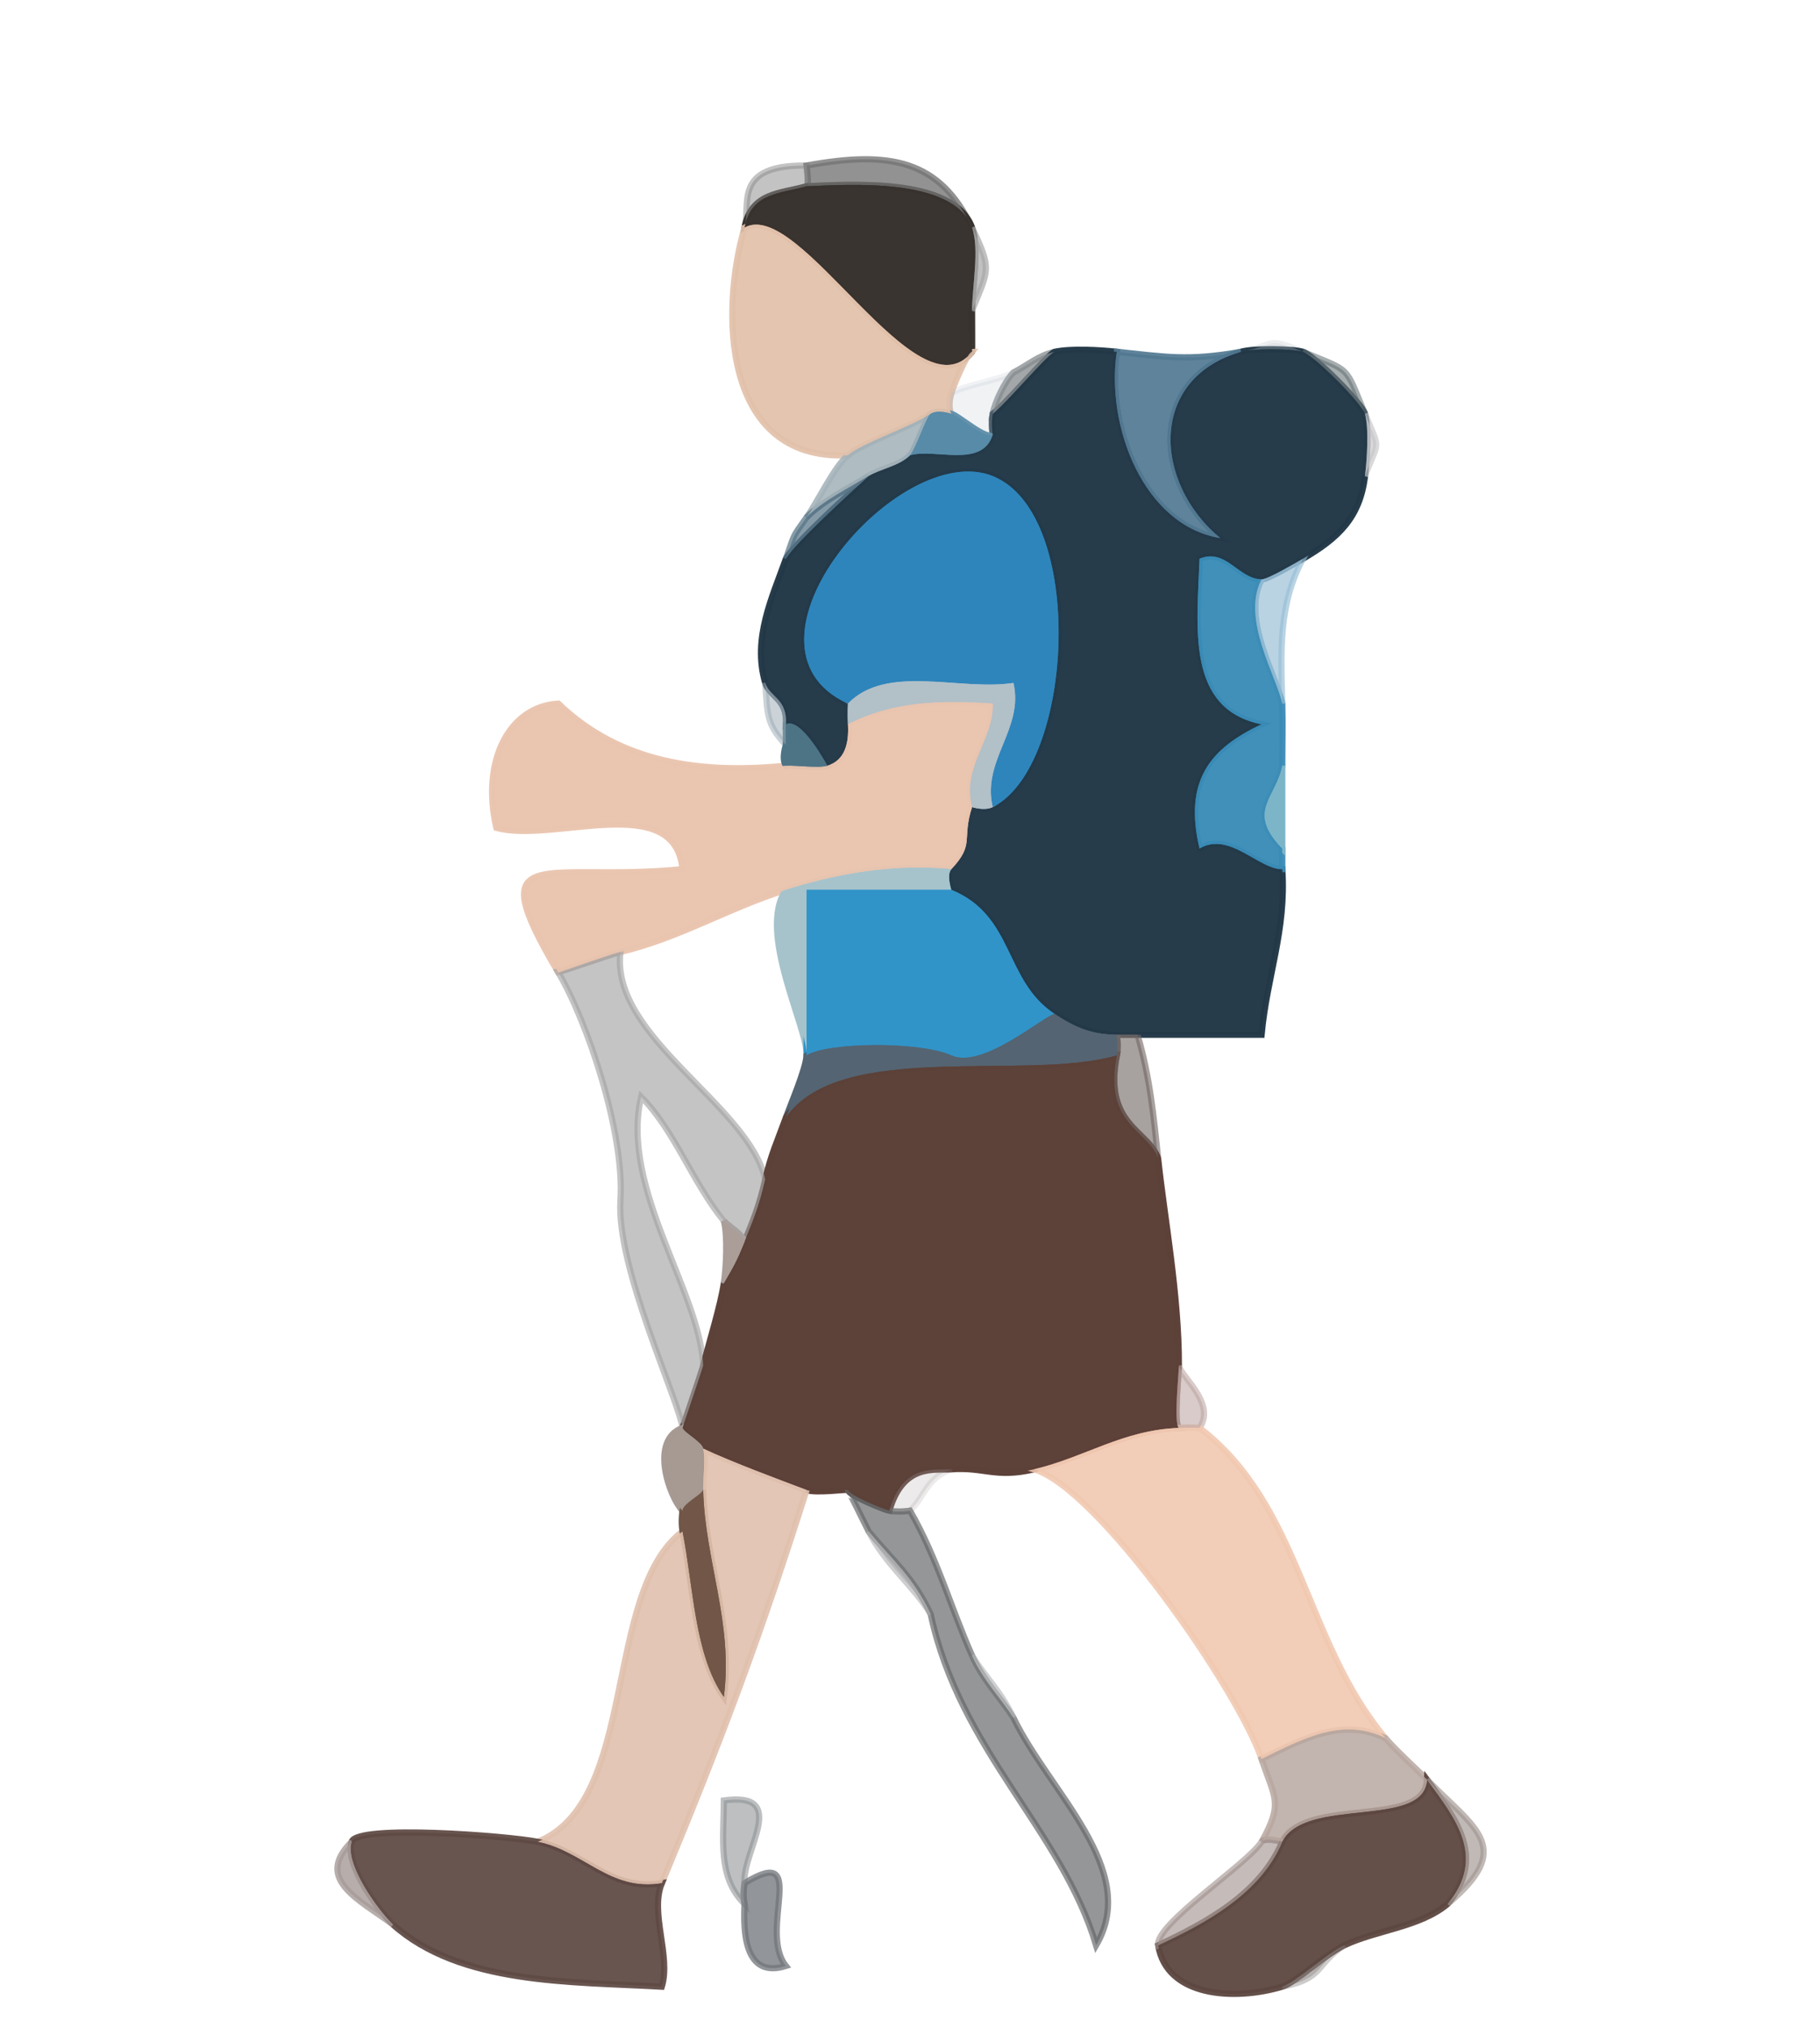 <svg xmlns="http://www.w3.org/2000/svg" xmlns:v="https://svgstorm.com"
viewBox = "0 0 88 98"
width="88"
height="98">
<g fill="None" fill-opacity="0.0" stroke="#000000" stroke-opacity="0.00" stroke-width="0.3"><path d="
M 0.00 98.00 
L 88.00 98.00
L 88.00 0.00
L 0.00 0.00
L 0.00 98.00
M 47.00 11.00 
C 47.98 13.05 47.80 13.02 47.00 15.00
C 47.00 15.50 47.01 17.00 47.00 17.00
C 46.77 17.00 46.04 18.79 46.00 19.00
C 46.61 18.61 48.20 18.40 49.00 18.00
C 49.72 17.63 50.19 17.18 51.00 17.00
C 51.80 16.83 53.18 16.91 54.00 17.00
C 56.33 17.24 57.44 17.46 60.00 17.00
C 61.71 16.69 61.18 16.24 63.00 17.00
C 65.37 17.99 65.00 17.60 66.00 20.00
C 66.78 21.86 66.66 21.22 66.00 23.00
C 65.76 25.02 64.70 26.01 63.00 27.00
C 61.81 29.22 61.93 31.46 62.00 34.00
C 62.03 35.00 62.00 36.00 62.00 37.00
C 62.00 38.33 62.00 39.67 62.00 41.00
C 62.00 41.50 62.00 42.00 62.00 42.00
C 62.20 44.98 61.26 47.16 61.00 50.00
C 59.00 50.00 57.00 50.00 55.00 50.00
C 55.60 52.03 55.78 53.92 56.00 56.00
C 56.29 58.76 57.01 62.57 57.00 66.00
C 57.14 66.56 58.80 67.82 58.00 69.00
C 62.90 72.74 63.09 79.38 67.00 84.00
C 67.46 84.55 68.51 85.50 69.00 86.00
C 71.38 88.42 73.24 89.27 70.00 92.00
C 68.67 93.12 66.57 93.26 65.00 94.00
C 63.58 94.93 64.04 95.61 62.00 96.00
C 59.67 96.70 56.40 96.49 56.00 94.00
C 55.84 92.98 60.28 90.11 61.00 89.00
C 62.06 87.10 61.63 86.91 61.00 85.00
C 59.90 81.70 53.12 71.93 50.00 71.00
C 48.12 71.44 47.59 70.88 46.00 71.00
C 44.79 71.42 44.74 72.29 44.00 73.00
C 45.32 75.29 45.97 77.68 47.00 80.00
C 47.71 81.15 48.35 81.65 49.00 83.00
C 50.72 86.59 55.15 90.34 53.00 94.00
C 51.34 88.45 46.40 84.57 45.00 78.00
C 44.22 76.68 42.81 75.61 42.00 74.00
C 41.92 73.84 41.01 72.00 41.00 72.00
C 41.00 71.95 39.44 72.17 39.00 72.00
C 36.76 79.06 34.93 83.96 32.00 91.00
C 31.41 92.42 32.45 94.52 32.00 96.00
C 27.59 95.75 22.26 95.91 19.00 93.00
C 17.38 91.79 15.18 90.82 17.00 89.00
C 17.26 88.15 24.54 88.71 26.00 89.00
C 30.89 87.02 29.13 76.96 33.00 74.00
C 32.92 73.51 33.00 73.00 33.00 73.00
C 32.36 72.34 31.39 69.59 33.00 69.00
C 32.81 67.61 29.79 61.27 30.00 58.00 C 30.21 54.73 28.39 49.34 27.00 47.00
C 23.17 40.54 26.29 42.66 33.00 42.00
C 32.64 38.17 26.70 40.77 24.00 40.00
C 23.25 36.76 24.62 34.13 27.00 34.00
C 29.98 36.88 33.91 37.41 38.00 37.00
C 37.77 36.66 38.00 36.00 38.00 36.00
C 37.05 34.98 37.11 34.55 37.00 33.00
C 36.37 30.85 37.34 28.86 38.00 27.00
C 38.46 25.70 38.29 26.01 39.00 25.00
C 39.56 24.21 40.33 22.56 41.00 22.00
C 34.86 22.29 34.84 14.96 36.00 11.00
C 36.32 9.91 35.38 7.95 39.00 8.00
C 43.04 7.26 45.44 7.73 47.00 11.00
M 36.00 91.00 
C 39.18 89.04 36.63 93.28 38.00 95.00
C 35.97 95.64 35.94 93.31 36.00 92.00
C 34.69 90.72 34.99 88.91 35.00 87.00
C 38.22 86.56 35.87 89.46 36.00 91.00 Z"/>
</g>
<g fill="None" fill-opacity="0.0" stroke="#89898A" stroke-opacity="0.51" stroke-width="0.3"><path d="
M 36.00 11.00 
C 36.32 9.29 37.75 9.36 39.00 9.00
C 39.13 8.96 39.00 8.00 39.00 8.00
C 35.38 7.95 36.32 9.91 36.00 11.00 Z"/>
</g>
<g fill="None" fill-opacity="0.0" stroke="#747474" stroke-opacity="0.78" stroke-width="0.3"><path d="
M 39.00 9.00 
C 40.95 8.93 46.10 8.53 47.00 11.00
C 45.44 7.73 43.04 7.26 39.00 8.00
C 39.00 8.00 39.13 8.96 39.00 9.00 Z"/>
</g>
<g fill="None" fill-opacity="0.0" stroke="#38332F" stroke-opacity="0.99" stroke-width="0.3"><path d="
M 36.00 11.00 
C 38.66 9.49 44.34 20.32 47.00 17.00
C 47.01 17.00 47.00 15.50 47.00 15.00
C 47.00 13.92 47.37 12.01 47.00 11.00
C 46.10 8.53 40.95 8.93 39.00 9.00
C 37.75 9.36 36.32 9.29 36.00 11.00 Z"/>
</g>
<g fill="None" fill-opacity="0.0" stroke="#E3C1AB" stroke-opacity="0.93" stroke-width="0.3"><path d="
M 41.00 22.00 
C 41.70 21.41 44.01 20.64 45.00 20.00
C 45.35 19.77 46.00 20.00 46.00 20.00
C 45.80 19.60 46.00 19.00 46.00 19.00
C 46.04 18.79 46.77 17.00 47.00 17.00
C 44.34 20.32 38.66 9.49 36.00 11.00
C 34.84 14.96 34.86 22.29 41.00 22.00 Z"/>
</g>
<g fill="None" fill-opacity="0.0" stroke="#A7A7A8" stroke-opacity="0.71" stroke-width="0.3"><path d="
M 47.00 15.00 
C 47.80 13.02 47.98 13.05 47.00 11.00
C 47.37 12.01 47.00 13.92 47.00 15.00 Z"/>
</g>
<g fill="None" fill-opacity="0.0" stroke="#BEC5CB" stroke-opacity="0.29" stroke-width="0.3"><path d="
M 60.00 17.00 
C 60.57 16.83 62.42 16.84 63.00 17.00
C 61.18 16.24 61.71 16.69 60.00 17.00 Z"/>
</g>
<g fill="None" fill-opacity="0.0" stroke="#868B8E" stroke-opacity="0.76" stroke-width="0.3"><path d="
M 49.00 18.00 
C 48.59 18.41 48.10 19.43 48.00 20.00
C 48.62 19.54 50.64 17.13 51.00 17.00
C 50.19 17.18 49.72 17.63 49.00 18.00 Z"/>
</g>
<g fill="None" fill-opacity="0.0" stroke="#233848" stroke-opacity="0.98" stroke-width="0.3"><path d="
M 48.00 20.00 
C 47.91 20.48 48.00 21.00 48.00 21.00
C 47.49 22.65 45.22 21.65 44.00 22.00
C 43.48 22.52 42.58 22.65 42.00 23.00
C 41.21 23.73 38.42 26.25 38.00 27.00
C 37.34 28.86 36.37 30.85 37.00 33.00
C 37.20 33.68 38.08 33.75 38.00 35.00
C 38.74 34.63 40.00 37.00 40.00 37.00
C 40.89 36.74 41.05 35.85 41.00 35.00
C 40.97 34.50 41.00 34.00 41.00 34.00
C 34.90 31.22 43.48 21.17 48.01 23.01 C 52.53 24.85 51.95 37.01 48.00 39.00
C 47.60 39.20 47.00 39.00 47.00 39.00
C 46.49 40.59 47.15 40.77 46.00 42.00
C 45.75 42.27 46.00 43.00 46.00 43.00
C 49.06 44.25 48.53 47.38 51.00 49.00
C 51.99 49.65 52.77 49.99 54.00 50.00
C 54.50 50.00 55.00 50.00 55.00 50.00
C 57.00 50.00 59.00 50.00 61.00 50.00
C 61.26 47.16 62.20 44.98 62.00 42.00
C 60.87 42.02 59.44 40.15 58.00 41.00
C 57.22 37.69 58.54 36.15 61.00 35.00
C 57.34 34.26 57.88 30.33 58.00 27.00
C 59.28 26.47 59.86 27.97 61.00 28.00
C 61.29 28.00 62.74 27.15 63.00 27.00
C 64.70 26.01 65.76 25.02 66.00 23.00
C 66.09 22.26 66.20 20.72 66.00 20.00
C 65.85 19.48 63.50 17.14 63.00 17.00
C 62.42 16.84 60.57 16.83 60.00 17.00
C 55.50 18.30 55.78 23.35 59.00 26.00
C 55.29 25.39 53.46 20.58 54.00 17.00
C 53.18 16.91 51.80 16.83 51.00 17.00
C 50.64 17.13 48.62 19.54 48.00 20.00 Z"/>
</g>
<g fill="None" fill-opacity="0.0" stroke="#527992" stroke-opacity="0.92" stroke-width="0.3"><path d="
M 60.00 17.00 
C 57.44 17.46 56.33 17.24 54.00 17.00
C 53.46 20.58 55.29 25.39 59.00 26.00
C 55.78 23.35 55.50 18.30 60.00 17.00 Z"/>
</g>
<g fill="None" fill-opacity="0.0" stroke="#667375" stroke-opacity="0.58" stroke-width="0.3"><path d="
M 66.00 20.00 
C 65.00 17.60 65.37 17.99 63.00 17.00
C 63.50 17.14 65.85 19.48 66.00 20.00 Z"/>
</g>
<g fill="None" fill-opacity="0.0" stroke="#A8B5BC" stroke-opacity="0.17" stroke-width="0.3"><path d="
M 46.00 19.00 
C 46.00 19.00 45.80 19.60 46.00 20.00
C 46.30 20.05 47.71 21.31 48.00 21.00
C 48.00 21.00 47.91 20.48 48.00 20.00
C 48.10 19.43 48.59 18.41 49.00 18.00
C 48.20 18.40 46.61 18.61 46.00 19.00 Z"/>
</g>
<g fill="None" fill-opacity="0.0" stroke="#A3B2B9" stroke-opacity="0.87" stroke-width="0.3"><path d="
M 41.00 22.00 
C 40.33 22.56 39.56 24.21 39.00 25.00
C 39.76 24.21 41.10 23.55 42.00 23.00
C 42.58 22.65 43.48 22.52 44.00 22.00
C 44.26 21.74 44.81 20.09 45.00 20.00
C 44.01 20.64 41.70 21.41 41.00 22.00 Z"/>
</g>
<g fill="None" fill-opacity="0.0" stroke="#578BA8" stroke-opacity="1.00" stroke-width="0.3"><path d="
M 44.00 22.00 
C 45.22 21.65 47.49 22.65 48.00 21.00
C 47.71 21.31 46.30 20.05 46.00 20.00
C 46.00 20.00 45.35 19.77 45.00 20.00
C 44.81 20.09 44.26 21.74 44.00 22.00 Z"/>
</g>
<g fill="None" fill-opacity="0.0" stroke="#C7C7CA" stroke-opacity="0.67" stroke-width="0.3"><path d="
M 66.00 23.00 
C 66.66 21.22 66.78 21.86 66.00 20.00
C 66.20 20.72 66.09 22.26 66.00 23.00 Z"/>
</g>
<g fill="None" fill-opacity="0.0" stroke="#557384" stroke-opacity="0.71" stroke-width="0.3"><path d="
M 39.00 25.00 
C 38.29 26.01 38.46 25.70 38.00 27.00
C 38.42 26.25 41.21 23.73 42.00 23.00
C 41.10 23.55 39.76 24.21 39.00 25.00 Z"/>
</g>
<g fill="None" fill-opacity="0.0" stroke="#2E85BB" stroke-opacity="1.00" stroke-width="0.3"><path d="
M 41.00 34.00 
C 42.87 32.06 46.40 33.40 49.00 33.00
C 49.52 35.23 47.46 36.73 48.00 39.00
C 51.95 37.01 52.53 24.85 48.01 23.01 C 43.48 21.17 34.90 31.22 41.00 34.00 Z"/>
</g>
<g fill="None" fill-opacity="0.0" stroke="#3A8CB6" stroke-opacity="0.96" stroke-width="0.3"><path d="
M 62.00 42.00 
C 62.00 42.00 62.00 41.50 62.00 41.00
C 60.24 39.19 61.71 38.57 62.00 37.00
C 62.00 36.00 62.03 35.00 62.00 34.00
C 61.75 32.73 59.99 29.90 61.00 28.00
C 59.86 27.97 59.28 26.47 58.00 27.00
C 57.88 30.33 57.34 34.26 61.00 35.00
C 58.54 36.15 57.22 37.69 58.00 41.00
C 59.44 40.15 60.87 42.02 62.00 42.00 Z"/>
</g>
<g fill="None" fill-opacity="0.0" stroke="#97BED5" stroke-opacity="0.67" stroke-width="0.3"><path d="
M 61.00 28.00 
C 59.99 29.90 61.75 32.73 62.00 34.00
C 61.93 31.46 61.81 29.22 63.00 27.00
C 62.74 27.15 61.29 28.00 61.00 28.00 Z"/>
</g>
<g fill="None" fill-opacity="0.0" stroke="#9AA9B3" stroke-opacity="0.51" stroke-width="0.3"><path d="
M 38.00 36.00 
C 38.00 35.50 38.00 35.00 38.00 35.00
C 38.08 33.75 37.20 33.68 37.00 33.00
C 37.11 34.55 37.05 34.98 38.00 36.00 Z"/>
</g>
<g fill="None" fill-opacity="0.0" stroke="#B2C0C8" stroke-opacity="1.00" stroke-width="0.3"><path d="
M 41.00 34.00 
C 41.00 34.00 40.97 34.50 41.00 35.00
C 43.20 33.88 45.47 33.83 48.00 34.00
C 48.05 35.76 46.47 37.07 47.00 39.00
C 47.00 39.00 47.60 39.20 48.00 39.00
C 47.46 36.73 49.52 35.23 49.00 33.00
C 46.40 33.40 42.87 32.06 41.00 34.00 Z"/>
</g>
<g fill="None" fill-opacity="0.0" stroke="#E9C4AE" stroke-opacity="0.96" stroke-width="0.3"><path d="
M 27.00 47.00 
C 27.01 47.00 29.50 46.12 30.00 46.00
C 32.81 45.34 35.27 43.85 38.00 43.00
C 40.34 42.27 43.02 41.73 46.00 42.00
C 47.15 40.77 46.49 40.59 47.00 39.00
C 46.47 37.07 48.05 35.76 48.00 34.00
C 45.47 33.83 43.20 33.88 41.00 35.00
C 41.05 35.85 40.89 36.74 40.00 37.00
C 39.54 37.13 38.50 36.97 38.00 37.00
C 33.91 37.41 29.98 36.88 27.00 34.00
C 24.62 34.13 23.25 36.76 24.00 40.00
C 26.70 40.77 32.64 38.17 33.00 42.00
C 26.29 42.66 23.17 40.54 27.00 47.00 Z"/>
</g>
<g fill="None" fill-opacity="0.0" stroke="#4D7485" stroke-opacity="1.00" stroke-width="0.3"><path d="
M 38.00 36.00 
C 38.00 36.00 37.77 36.66 38.00 37.00
C 38.50 36.97 39.54 37.13 40.00 37.00
C 40.00 37.00 38.74 34.63 38.00 35.00
C 38.00 35.00 38.00 35.50 38.00 36.00 Z"/>
</g>
<g fill="None" fill-opacity="0.0" stroke="#7DB5C8" stroke-opacity="1.00" stroke-width="0.3"><path d="
M 62.00 41.00 
C 62.00 39.67 62.00 38.33 62.00 37.00
C 61.71 38.57 60.24 39.19 62.00 41.00 Z"/>
</g>
<g fill="None" fill-opacity="0.0" stroke="#A6C3CC" stroke-opacity="1.00" stroke-width="0.3"><path d="
M 38.00 43.00 
C 36.59 45.02 39.08 49.72 39.00 51.00
C 39.00 48.33 39.00 45.67 39.00 43.00
C 41.33 43.00 43.67 43.00 46.00 43.00
C 46.00 43.00 45.75 42.27 46.00 42.00
C 43.02 41.73 40.34 42.27 38.00 43.00 Z"/>
</g>
<g fill="None" fill-opacity="0.0" stroke="#000000" stroke-opacity="0.00" stroke-width="0.3"><path d="
M 30.00 46.00 
C 29.49 50.10 36.22 53.41 37.00 57.00
C 37.26 55.83 37.59 55.13 38.00 54.00
C 38.22 53.39 38.96 51.67 39.00 51.00
C 39.08 49.72 36.59 45.02 38.00 43.00
C 35.27 43.85 32.81 45.34 30.00 46.00 Z"/>
</g>
<g fill="None" fill-opacity="0.0" stroke="#3094C9" stroke-opacity="1.00" stroke-width="0.3"><path d="
M 39.00 51.00 
C 39.99 50.36 44.47 50.31 46.00 51.00 C 47.53 51.69 50.53 49.03 51.00 49.00
C 48.53 47.38 49.06 44.25 46.00 43.00
C 43.67 43.00 41.33 43.00 39.00 43.00
C 39.00 45.67 39.00 48.33 39.00 51.00 Z"/>
</g>
<g fill="None" fill-opacity="0.0" stroke="#A5A4A4" stroke-opacity="0.65" stroke-width="0.3"><path d="
M 27.00 47.00 
C 28.39 49.34 30.21 54.73 30.00 58.00 C 29.79 61.27 32.81 67.61 33.00 69.00
C 33.00 69.00 33.94 66.24 34.00 66.00
C 33.86 62.41 29.97 57.41 31.00 53.00
C 32.61 54.61 33.48 57.14 35.00 59.00
C 35.23 59.26 35.92 59.65 36.00 60.00
C 36.38 59.06 36.71 58.30 37.00 57.00
C 36.22 53.41 29.49 50.10 30.00 46.00
C 29.50 46.12 27.01 47.00 27.00 47.00 Z"/>
</g>
<g fill="None" fill-opacity="0.0" stroke="#546472" stroke-opacity="1.00" stroke-width="0.3"><path d="
M 39.00 51.00 
C 38.96 51.67 38.22 53.39 38.00 54.00
C 40.63 50.21 49.57 52.28 54.00 51.00
C 54.09 50.52 54.00 50.00 54.00 50.00
C 52.77 49.99 51.99 49.65 51.00 49.00
C 50.53 49.03 47.53 51.69 46.00 51.00 C 44.47 50.31 39.99 50.36 39.00 51.00 Z"/>
</g>
<g fill="None" fill-opacity="0.0" stroke="#726764" stroke-opacity="0.62" stroke-width="0.3"><path d="
M 54.00 51.00 
C 53.33 54.39 55.54 54.60 56.00 56.00
C 55.78 53.92 55.60 52.03 55.00 50.00
C 55.00 50.00 54.50 50.00 54.00 50.00
C 54.00 50.00 54.09 50.52 54.00 51.00 Z"/>
</g>
<g fill="None" fill-opacity="0.0" stroke="#5C4139" stroke-opacity="0.99" stroke-width="0.3"><path d="
M 38.00 54.00 
C 37.59 55.13 37.26 55.83 37.00 57.00
C 36.71 58.30 36.38 59.06 36.00 60.00
C 35.60 60.99 35.46 61.20 35.00 62.00
C 34.84 63.09 34.29 64.83 34.00 66.00
C 33.94 66.24 33.00 69.00 33.00 69.00
C 33.09 69.25 33.91 69.65 34.00 70.00
C 35.40 70.66 37.76 71.53 39.00 72.00
C 39.44 72.17 41.00 71.95 41.00 72.00
C 41.02 72.25 42.77 72.96 43.00 73.00
C 43.67 70.69 45.21 71.06 46.00 71.00
C 47.59 70.88 48.12 71.44 50.00 71.00
C 52.48 70.41 54.29 69.10 57.00 69.00
C 56.74 68.76 57.00 66.39 57.00 66.00
C 57.01 62.57 56.29 58.76 56.00 56.00
C 55.54 54.60 53.33 54.39 54.00 51.00
C 49.57 52.28 40.63 50.21 38.00 54.00 Z"/>
</g>
<g fill="None" fill-opacity="0.0" stroke="#000000" stroke-opacity="0.00" stroke-width="0.3"><path d="
M 34.00 66.00 
C 34.29 64.83 34.84 63.09 35.00 62.00
C 35.11 61.26 35.19 59.72 35.00 59.00
C 33.48 57.14 32.61 54.61 31.00 53.00
C 29.97 57.41 33.86 62.41 34.00 66.00 Z"/>
</g>
<g fill="None" fill-opacity="0.0" stroke="#AB9D98" stroke-opacity="1.00" stroke-width="0.3"><path d="
M 35.00 62.00 
C 35.46 61.20 35.60 60.99 36.00 60.00
C 35.92 59.65 35.23 59.26 35.00 59.00
C 35.19 59.72 35.11 61.26 35.00 62.00 Z"/>
</g>
<g fill="None" fill-opacity="0.0" stroke="#BCA6A3" stroke-opacity="0.58" stroke-width="0.3"><path d="
M 57.00 69.00 
C 57.50 68.98 58.00 69.00 58.00 69.00
C 58.80 67.82 57.14 66.56 57.00 66.00
C 57.00 66.39 56.74 68.76 57.00 69.00 Z"/>
</g>
<g fill="None" fill-opacity="0.0" stroke="#A69992" stroke-opacity="0.99" stroke-width="0.3"><path d="
M 33.00 73.00 
C 33.03 72.65 33.89 72.26 34.00 72.00
C 33.99 71.50 34.12 70.47 34.00 70.00
C 33.91 69.65 33.09 69.25 33.00 69.00
C 31.39 69.59 32.36 72.34 33.00 73.00 Z"/>
</g>
<g fill="None" fill-opacity="0.0" stroke="#F0C8B0" stroke-opacity="0.89" stroke-width="0.3"><path d="
M 50.00 71.00 
C 53.12 71.93 59.90 81.70 61.00 85.00
C 63.06 83.99 64.95 82.98 67.00 84.00
C 63.09 79.38 62.90 72.74 58.00 69.00
C 58.00 69.00 57.50 68.98 57.00 69.00
C 54.29 69.10 52.48 70.41 50.00 71.00 Z"/>
</g>
<g fill="None" fill-opacity="0.0" stroke="#E0C0AD" stroke-opacity="0.91" stroke-width="0.3"><path d="
M 34.00 72.00 
C 34.09 75.45 35.46 78.40 35.00 82.00
C 33.57 79.96 33.53 76.64 33.00 74.00
C 29.13 76.96 30.89 87.02 26.00 89.00
C 28.22 89.44 29.48 91.42 32.00 91.00
C 34.93 83.96 36.76 79.06 39.00 72.00
C 37.76 71.53 35.40 70.66 34.00 70.00
C 34.12 70.47 33.99 71.50 34.00 72.00 Z"/>
</g>
<g fill="None" fill-opacity="0.0" stroke="#968C8C" stroke-opacity="0.18" stroke-width="0.3"><path d="
M 43.00 73.00 
C 43.48 73.09 44.00 73.00 44.00 73.00
C 44.74 72.29 44.79 71.42 46.00 71.00
C 45.21 71.06 43.67 70.69 43.00 73.00 Z"/>
</g>
<g fill="None" fill-opacity="0.0" stroke="#725748" stroke-opacity="1.00" stroke-width="0.3"><path d="
M 33.00 73.00 
C 33.00 73.00 32.92 73.51 33.00 74.00
C 33.53 76.64 33.57 79.96 35.00 82.00
C 35.46 78.40 34.09 75.45 34.00 72.00
C 33.89 72.26 33.03 72.65 33.00 73.00 Z"/>
</g>
<g fill="None" fill-opacity="0.0" stroke="#656769" stroke-opacity="0.69" stroke-width="0.3"><path d="
M 42.00 74.00 
C 43.18 75.43 44.14 76.18 45.00 78.00
C 46.40 84.57 51.34 88.45 53.00 94.00
C 55.15 90.34 50.72 86.59 49.00 83.00
C 48.41 82.08 47.52 81.17 47.00 80.00
C 45.97 77.68 45.32 75.29 44.00 73.00
C 44.00 73.00 43.48 73.09 43.00 73.00
C 42.77 72.96 41.02 72.25 41.00 72.00
C 41.01 72.00 41.92 73.84 42.00 74.00 Z"/>
</g>
<g fill="None" fill-opacity="0.0" stroke="#AEAEB1" stroke-opacity="0.60" stroke-width="0.3"><path d="
M 45.00 78.00 
C 44.14 76.18 43.18 75.43 42.00 74.00
C 42.81 75.61 44.22 76.68 45.00 78.00 Z"/>
</g>
<g fill="None" fill-opacity="0.0" stroke="#B2B3B4" stroke-opacity="0.62" stroke-width="0.3"><path d="
M 49.00 83.00 
C 48.35 81.65 47.71 81.15 47.00 80.00
C 47.52 81.17 48.41 82.08 49.00 83.00 Z"/>
</g>
<g fill="None" fill-opacity="0.0" stroke="#B7A7A0" stroke-opacity="0.85" stroke-width="0.3"><path d="
M 61.00 85.00 
C 61.63 86.91 62.06 87.10 61.00 89.00
C 61.15 88.77 62.00 89.00 62.00 89.00
C 63.12 86.79 68.90 88.40 69.00 86.00
C 68.51 85.50 67.46 84.55 67.00 84.00
C 64.95 82.98 63.06 83.99 61.00 85.00 Z"/>
</g>
<g fill="None" fill-opacity="0.0" stroke="#5D4741" stroke-opacity="0.95" stroke-width="0.3"><path d="
M 62.00 89.00 
C 60.95 91.52 58.24 92.96 56.00 94.00
C 56.40 96.49 59.67 96.70 62.00 96.00
C 62.65 95.80 64.12 94.41 65.00 94.00
C 66.57 93.26 68.67 93.12 70.00 92.00
C 71.86 89.74 70.40 87.90 69.00 86.00
C 68.90 88.40 63.12 86.79 62.00 89.00 Z"/>
</g>
<g fill="None" fill-opacity="0.0" stroke="#A29793" stroke-opacity="0.67" stroke-width="0.3"><path d="
M 70.00 92.00 
C 73.24 89.27 71.38 88.42 69.00 86.00
C 70.40 87.90 71.86 89.74 70.00 92.00 Z"/>
</g>
<g fill="None" fill-opacity="0.0" stroke="#8D9193" stroke-opacity="0.58" stroke-width="0.3"><path d="
M 36.00 92.00 
C 35.90 91.52 36.00 91.00 36.00 91.00
C 35.87 89.46 38.22 86.56 35.00 87.00
C 34.99 88.91 34.69 90.72 36.00 92.00 Z"/>
</g>
<g fill="None" fill-opacity="0.0" stroke="#5F4944" stroke-opacity="0.93" stroke-width="0.3"><path d="
M 17.00 89.00 
C 16.66 90.10 18.29 92.31 19.00 93.00
C 22.26 95.91 27.59 95.75 32.00 96.00
C 32.45 94.52 31.41 92.42 32.00 91.00
C 29.48 91.42 28.22 89.44 26.00 89.00
C 24.54 88.71 17.26 88.15 17.00 89.00 Z"/>
</g>
<g fill="None" fill-opacity="0.0" stroke="#A59A97" stroke-opacity="0.80" stroke-width="0.3"><path d="
M 19.00 93.00 
C 18.29 92.31 16.66 90.10 17.00 89.00
C 15.18 90.82 17.38 91.79 19.00 93.00 Z"/>
</g>
<g fill="None" fill-opacity="0.0" stroke="#9E908D" stroke-opacity="0.60" stroke-width="0.3"><path d="
M 56.00 94.00 
C 58.24 92.96 60.95 91.52 62.00 89.00
C 62.00 89.00 61.15 88.77 61.00 89.00
C 60.28 90.11 55.84 92.98 56.00 94.00 Z"/>
</g>
<g fill="None" fill-opacity="0.0" stroke="#73777B" stroke-opacity="0.77" stroke-width="0.3"><path d="
M 36.00 91.00 
C 36.00 91.00 35.90 91.52 36.00 92.00
C 35.94 93.31 35.97 95.64 38.00 95.00
C 36.63 93.28 39.18 89.04 36.00 91.00 Z"/>
</g>
<g fill="None" fill-opacity="0.0" stroke="#86807E" stroke-opacity="0.40" stroke-width="0.3"><path d="
M 62.00 96.00 
C 64.04 95.61 63.58 94.93 65.00 94.00
C 64.12 94.41 62.65 95.80 62.00 96.00 Z"/>
</g>
<g fill="#000000" fill-opacity="0.00" stroke="None">
<path d="
M 0.00 98.00 
L 88.00 98.00
L 88.00 0.00
L 0.00 0.00
L 0.00 98.00
M 47.00 11.00 
C 47.98 13.05 47.80 13.02 47.00 15.00
C 47.00 15.50 47.01 17.00 47.00 17.00
C 46.77 17.00 46.04 18.79 46.00 19.00
C 46.61 18.61 48.20 18.40 49.00 18.00
C 49.72 17.63 50.19 17.18 51.00 17.00
C 51.80 16.83 53.18 16.91 54.00 17.00
C 56.33 17.24 57.44 17.46 60.00 17.00
C 61.71 16.69 61.18 16.24 63.00 17.00
C 65.37 17.99 65.00 17.60 66.00 20.00
C 66.78 21.86 66.66 21.22 66.00 23.00
C 65.76 25.02 64.70 26.01 63.00 27.00
C 61.81 29.22 61.93 31.46 62.00 34.00
C 62.03 35.00 62.00 36.00 62.00 37.00
C 62.00 38.33 62.00 39.67 62.00 41.00
C 62.00 41.50 62.00 42.00 62.00 42.00
C 62.20 44.98 61.26 47.16 61.00 50.00
C 59.00 50.00 57.00 50.00 55.00 50.00
C 55.60 52.03 55.78 53.92 56.00 56.00
C 56.29 58.76 57.01 62.57 57.00 66.00
C 57.14 66.56 58.80 67.82 58.00 69.00
C 62.90 72.74 63.09 79.38 67.00 84.00
C 67.46 84.55 68.51 85.50 69.00 86.00
C 71.38 88.42 73.24 89.27 70.00 92.00
C 68.67 93.12 66.57 93.26 65.00 94.00
C 63.58 94.93 64.04 95.61 62.00 96.00
C 59.67 96.70 56.40 96.49 56.00 94.00
C 55.84 92.98 60.28 90.11 61.00 89.00
C 62.06 87.10 61.63 86.91 61.00 85.00
C 59.90 81.70 53.12 71.93 50.00 71.00
C 48.12 71.44 47.59 70.88 46.00 71.00
C 44.79 71.42 44.74 72.29 44.00 73.00
C 45.32 75.29 45.97 77.68 47.00 80.00
C 47.71 81.15 48.35 81.65 49.00 83.00
C 50.72 86.59 55.15 90.34 53.00 94.00
C 51.34 88.45 46.40 84.57 45.00 78.00
C 44.22 76.68 42.81 75.61 42.00 74.00
C 41.92 73.84 41.01 72.00 41.00 72.00
C 41.00 71.95 39.44 72.17 39.00 72.00
C 36.76 79.06 34.93 83.96 32.00 91.00
C 31.41 92.42 32.45 94.52 32.00 96.00
C 27.59 95.75 22.26 95.91 19.00 93.00
C 17.38 91.79 15.18 90.82 17.00 89.00
C 17.26 88.15 24.54 88.71 26.00 89.00
C 30.89 87.02 29.13 76.96 33.00 74.00
C 32.92 73.51 33.00 73.00 33.00 73.00
C 32.36 72.34 31.39 69.59 33.00 69.00
C 32.81 67.61 29.79 61.27 30.00 58.00 C 30.21 54.73 28.39 49.34 27.00 47.00
C 23.17 40.54 26.29 42.66 33.00 42.00
C 32.64 38.17 26.70 40.77 24.00 40.00
C 23.25 36.76 24.62 34.13 27.00 34.00
C 29.98 36.88 33.91 37.41 38.00 37.00
C 37.77 36.66 38.00 36.00 38.00 36.00
C 37.05 34.98 37.11 34.55 37.00 33.00
C 36.37 30.85 37.34 28.86 38.00 27.00
C 38.46 25.70 38.29 26.01 39.00 25.00
C 39.56 24.21 40.33 22.56 41.00 22.00
C 34.86 22.29 34.84 14.96 36.00 11.00
C 36.32 9.91 35.38 7.95 39.00 8.00
C 43.04 7.26 45.44 7.73 47.00 11.00
M 36.00 91.00 
C 39.18 89.04 36.63 93.28 38.00 95.00
C 35.97 95.64 35.94 93.31 36.00 92.00
C 34.69 90.72 34.99 88.91 35.00 87.00
C 38.22 86.56 35.87 89.46 36.00 91.00 Z"/>
</g>
<g fill="#89898A" fill-opacity="0.51" stroke="None">
<path d="
M 36.00 11.00 
C 36.32 9.29 37.75 9.36 39.00 9.00
C 39.13 8.96 39.00 8.00 39.00 8.00
C 35.38 7.95 36.32 9.91 36.00 11.00 Z"/>
</g>
<g fill="#747474" fill-opacity="0.78" stroke="None">
<path d="
M 39.00 9.00 
C 40.95 8.93 46.10 8.53 47.00 11.00
C 45.44 7.73 43.04 7.26 39.00 8.00
C 39.00 8.00 39.13 8.96 39.00 9.00 Z"/>
</g>
<g fill="#38332F" fill-opacity="0.99" stroke="None">
<path d="
M 36.00 11.00 
C 38.66 9.49 44.34 20.32 47.00 17.00
C 47.01 17.00 47.00 15.50 47.00 15.00
C 47.00 13.92 47.37 12.01 47.00 11.00
C 46.10 8.53 40.95 8.93 39.00 9.00
C 37.75 9.36 36.32 9.29 36.00 11.00 Z"/>
</g>
<g fill="#E3C1AB" fill-opacity="0.93" stroke="None">
<path d="
M 41.00 22.00 
C 41.70 21.41 44.01 20.64 45.00 20.00
C 45.35 19.77 46.00 20.00 46.00 20.00
C 45.80 19.60 46.00 19.00 46.00 19.00
C 46.04 18.79 46.77 17.00 47.00 17.00
C 44.34 20.32 38.66 9.49 36.00 11.00
C 34.84 14.96 34.86 22.29 41.00 22.00 Z"/>
</g>
<g fill="#A7A7A8" fill-opacity="0.71" stroke="None">
<path d="
M 47.00 15.00 
C 47.80 13.02 47.98 13.05 47.00 11.00
C 47.37 12.01 47.00 13.92 47.00 15.00 Z"/>
</g>
<g fill="#BEC5CB" fill-opacity="0.29" stroke="None">
<path d="
M 60.00 17.00 
C 60.57 16.83 62.42 16.84 63.00 17.00
C 61.18 16.24 61.71 16.69 60.00 17.00 Z"/>
</g>
<g fill="#868B8E" fill-opacity="0.76" stroke="None">
<path d="
M 49.00 18.00 
C 48.59 18.41 48.10 19.43 48.00 20.00
C 48.62 19.54 50.64 17.13 51.00 17.00
C 50.19 17.18 49.72 17.63 49.00 18.00 Z"/>
</g>
<g fill="#233848" fill-opacity="0.98" stroke="None">
<path d="
M 48.00 20.00 
C 47.91 20.48 48.00 21.00 48.00 21.00
C 47.49 22.65 45.22 21.65 44.00 22.00
C 43.48 22.52 42.58 22.65 42.00 23.00
C 41.21 23.73 38.42 26.25 38.00 27.00
C 37.34 28.86 36.37 30.85 37.00 33.00
C 37.20 33.68 38.08 33.75 38.00 35.00
C 38.74 34.63 40.00 37.00 40.00 37.00
C 40.89 36.74 41.05 35.85 41.00 35.00
C 40.97 34.50 41.00 34.00 41.00 34.00
C 34.90 31.22 43.48 21.17 48.01 23.01 C 52.53 24.85 51.95 37.01 48.00 39.00
C 47.60 39.20 47.00 39.00 47.00 39.00
C 46.49 40.59 47.15 40.77 46.00 42.00
C 45.75 42.27 46.00 43.00 46.00 43.00
C 49.06 44.25 48.53 47.38 51.00 49.00
C 51.99 49.65 52.77 49.99 54.00 50.00
C 54.50 50.00 55.00 50.00 55.00 50.00
C 57.00 50.00 59.00 50.00 61.00 50.00
C 61.26 47.16 62.20 44.98 62.00 42.00
C 60.87 42.02 59.44 40.15 58.00 41.00
C 57.22 37.69 58.54 36.15 61.00 35.00
C 57.34 34.26 57.88 30.33 58.00 27.00
C 59.28 26.47 59.86 27.97 61.00 28.00
C 61.29 28.00 62.74 27.15 63.00 27.00
C 64.70 26.01 65.76 25.02 66.00 23.00
C 66.09 22.26 66.20 20.72 66.00 20.00
C 65.85 19.48 63.50 17.14 63.00 17.00
C 62.42 16.84 60.57 16.83 60.00 17.00
C 55.50 18.30 55.78 23.35 59.00 26.00
C 55.29 25.39 53.46 20.58 54.00 17.00
C 53.18 16.91 51.80 16.83 51.00 17.00
C 50.64 17.13 48.62 19.54 48.00 20.00 Z"/>
</g>
<g fill="#527992" fill-opacity="0.92" stroke="None">
<path d="
M 60.00 17.00 
C 57.44 17.46 56.33 17.24 54.00 17.00
C 53.46 20.58 55.29 25.39 59.00 26.00
C 55.78 23.35 55.50 18.30 60.00 17.00 Z"/>
</g>
<g fill="#667375" fill-opacity="0.58" stroke="None">
<path d="
M 66.00 20.00 
C 65.00 17.60 65.37 17.99 63.00 17.00
C 63.50 17.14 65.85 19.48 66.00 20.00 Z"/>
</g>
<g fill="#A8B5BC" fill-opacity="0.17" stroke="None">
<path d="
M 46.00 19.00 
C 46.00 19.00 45.80 19.60 46.00 20.00
C 46.30 20.05 47.71 21.31 48.00 21.00
C 48.00 21.00 47.91 20.48 48.00 20.00
C 48.10 19.43 48.59 18.41 49.00 18.00
C 48.20 18.40 46.61 18.61 46.00 19.00 Z"/>
</g>
<g fill="#A3B2B9" fill-opacity="0.87" stroke="None">
<path d="
M 41.00 22.00 
C 40.33 22.56 39.56 24.21 39.00 25.00
C 39.76 24.21 41.10 23.55 42.00 23.00
C 42.58 22.65 43.48 22.52 44.00 22.00
C 44.26 21.74 44.81 20.09 45.00 20.00
C 44.01 20.64 41.70 21.41 41.00 22.00 Z"/>
</g>
<g fill="#578BA8" fill-opacity="1.00" stroke="None">
<path d="
M 44.00 22.00 
C 45.22 21.65 47.49 22.65 48.00 21.00
C 47.71 21.31 46.30 20.05 46.00 20.00
C 46.00 20.00 45.35 19.77 45.00 20.00
C 44.81 20.09 44.26 21.74 44.00 22.00 Z"/>
</g>
<g fill="#C7C7CA" fill-opacity="0.67" stroke="None">
<path d="
M 66.00 23.00 
C 66.66 21.22 66.78 21.86 66.00 20.00
C 66.20 20.72 66.09 22.26 66.00 23.00 Z"/>
</g>
<g fill="#557384" fill-opacity="0.71" stroke="None">
<path d="
M 39.00 25.00 
C 38.29 26.01 38.46 25.70 38.00 27.00
C 38.42 26.25 41.21 23.73 42.00 23.00
C 41.10 23.55 39.76 24.21 39.00 25.00 Z"/>
</g>
<g fill="#2E85BB" fill-opacity="1.00" stroke="None">
<path d="
M 41.00 34.00 
C 42.87 32.06 46.40 33.40 49.00 33.00
C 49.52 35.23 47.46 36.73 48.00 39.00
C 51.95 37.01 52.53 24.85 48.01 23.01 C 43.48 21.17 34.90 31.22 41.00 34.00 Z"/>
</g>
<g fill="#3A8CB6" fill-opacity="0.96" stroke="None">
<path d="
M 62.00 42.00 
C 62.00 42.00 62.00 41.50 62.00 41.00
C 60.24 39.19 61.71 38.57 62.00 37.00
C 62.00 36.00 62.03 35.00 62.00 34.00
C 61.75 32.73 59.99 29.90 61.00 28.00
C 59.86 27.97 59.28 26.47 58.00 27.00
C 57.88 30.33 57.34 34.26 61.00 35.00
C 58.54 36.15 57.22 37.69 58.00 41.00
C 59.44 40.15 60.87 42.02 62.00 42.00 Z"/>
</g>
<g fill="#97BED5" fill-opacity="0.67" stroke="None">
<path d="
M 61.00 28.00 
C 59.99 29.90 61.75 32.73 62.00 34.00
C 61.93 31.46 61.81 29.22 63.00 27.00
C 62.74 27.15 61.29 28.00 61.00 28.00 Z"/>
</g>
<g fill="#9AA9B3" fill-opacity="0.51" stroke="None">
<path d="
M 38.00 36.00 
C 38.00 35.50 38.00 35.00 38.00 35.00
C 38.08 33.75 37.20 33.68 37.00 33.00
C 37.11 34.55 37.05 34.98 38.00 36.00 Z"/>
</g>
<g fill="#B2C0C8" fill-opacity="1.00" stroke="None">
<path d="
M 41.00 34.00 
C 41.00 34.00 40.97 34.50 41.00 35.00
C 43.20 33.88 45.47 33.83 48.00 34.00
C 48.05 35.76 46.47 37.07 47.00 39.00
C 47.00 39.00 47.60 39.20 48.00 39.00
C 47.46 36.73 49.52 35.23 49.00 33.00
C 46.40 33.40 42.87 32.06 41.00 34.00 Z"/>
</g>
<g fill="#E9C4AE" fill-opacity="0.96" stroke="None">
<path d="
M 27.00 47.00 
C 27.01 47.00 29.50 46.12 30.00 46.00
C 32.81 45.34 35.27 43.85 38.00 43.00
C 40.34 42.27 43.02 41.73 46.00 42.00
C 47.15 40.77 46.49 40.59 47.00 39.00
C 46.47 37.07 48.05 35.76 48.00 34.00
C 45.47 33.83 43.20 33.88 41.00 35.00
C 41.05 35.85 40.89 36.74 40.00 37.00
C 39.54 37.13 38.50 36.97 38.00 37.00
C 33.91 37.41 29.98 36.88 27.00 34.00
C 24.62 34.13 23.25 36.76 24.00 40.00
C 26.70 40.77 32.64 38.17 33.00 42.00
C 26.29 42.66 23.17 40.54 27.00 47.00 Z"/>
</g>
<g fill="#4D7485" fill-opacity="1.00" stroke="None">
<path d="
M 38.00 36.00 
C 38.00 36.00 37.77 36.66 38.00 37.00
C 38.50 36.97 39.54 37.13 40.00 37.00
C 40.00 37.00 38.74 34.63 38.00 35.00
C 38.00 35.00 38.00 35.50 38.00 36.00 Z"/>
</g>
<g fill="#7DB5C8" fill-opacity="1.00" stroke="None">
<path d="
M 62.00 41.00 
C 62.00 39.67 62.00 38.33 62.00 37.00
C 61.71 38.57 60.24 39.19 62.00 41.00 Z"/>
</g>
<g fill="#A6C3CC" fill-opacity="1.00" stroke="None">
<path d="
M 38.00 43.00 
C 36.59 45.02 39.08 49.72 39.00 51.00
C 39.00 48.33 39.00 45.67 39.00 43.00
C 41.33 43.00 43.67 43.00 46.00 43.00
C 46.00 43.00 45.75 42.27 46.00 42.00
C 43.02 41.73 40.34 42.27 38.00 43.00 Z"/>
</g>
<g fill="#000000" fill-opacity="0.00" stroke="None">
<path d="
M 30.00 46.00 
C 29.49 50.10 36.22 53.41 37.00 57.00
C 37.26 55.83 37.59 55.13 38.00 54.00
C 38.22 53.39 38.96 51.67 39.00 51.00
C 39.08 49.72 36.59 45.02 38.00 43.00
C 35.27 43.85 32.81 45.34 30.00 46.00 Z"/>
</g>
<g fill="#3094C9" fill-opacity="1.00" stroke="None">
<path d="
M 39.00 51.00 
C 39.99 50.36 44.47 50.31 46.00 51.00 C 47.53 51.69 50.53 49.03 51.00 49.00
C 48.53 47.38 49.06 44.25 46.00 43.00
C 43.67 43.00 41.33 43.00 39.00 43.00
C 39.00 45.67 39.00 48.33 39.00 51.00 Z"/>
</g>
<g fill="#A5A4A4" fill-opacity="0.65" stroke="None">
<path d="
M 27.00 47.00 
C 28.39 49.34 30.21 54.73 30.00 58.00 C 29.79 61.27 32.81 67.61 33.00 69.00
C 33.00 69.00 33.94 66.24 34.00 66.00
C 33.86 62.41 29.97 57.41 31.00 53.00
C 32.61 54.61 33.48 57.14 35.00 59.00
C 35.23 59.26 35.92 59.65 36.00 60.00
C 36.38 59.06 36.71 58.30 37.00 57.00
C 36.22 53.41 29.49 50.10 30.00 46.00
C 29.50 46.12 27.01 47.00 27.00 47.00 Z"/>
</g>
<g fill="#546472" fill-opacity="1.00" stroke="None">
<path d="
M 39.00 51.00 
C 38.96 51.67 38.22 53.39 38.00 54.00
C 40.63 50.21 49.57 52.28 54.00 51.00
C 54.09 50.52 54.00 50.00 54.00 50.00
C 52.77 49.99 51.99 49.65 51.00 49.00
C 50.53 49.03 47.53 51.69 46.00 51.00 C 44.47 50.31 39.99 50.36 39.00 51.00 Z"/>
</g>
<g fill="#726764" fill-opacity="0.62" stroke="None">
<path d="
M 54.00 51.00 
C 53.33 54.39 55.54 54.60 56.00 56.00
C 55.78 53.92 55.60 52.03 55.00 50.00
C 55.00 50.00 54.50 50.00 54.00 50.00
C 54.00 50.00 54.09 50.52 54.00 51.00 Z"/>
</g>
<g fill="#5C4139" fill-opacity="0.99" stroke="None">
<path d="
M 38.00 54.00 
C 37.59 55.13 37.26 55.83 37.00 57.00
C 36.71 58.30 36.38 59.06 36.00 60.00
C 35.60 60.99 35.46 61.20 35.00 62.00
C 34.84 63.09 34.29 64.83 34.00 66.00
C 33.94 66.24 33.00 69.00 33.00 69.00
C 33.09 69.25 33.91 69.65 34.00 70.00
C 35.40 70.66 37.76 71.53 39.00 72.00
C 39.44 72.17 41.00 71.95 41.00 72.00
C 41.02 72.25 42.77 72.96 43.00 73.00
C 43.67 70.69 45.21 71.06 46.00 71.00
C 47.59 70.88 48.12 71.44 50.00 71.00
C 52.48 70.41 54.29 69.10 57.00 69.00
C 56.74 68.76 57.00 66.39 57.00 66.00
C 57.01 62.57 56.29 58.76 56.00 56.00
C 55.54 54.60 53.33 54.39 54.00 51.00
C 49.57 52.28 40.63 50.21 38.00 54.00 Z"/>
</g>
<g fill="#000000" fill-opacity="0.00" stroke="None">
<path d="
M 34.00 66.00 
C 34.29 64.83 34.84 63.09 35.00 62.00
C 35.11 61.26 35.19 59.72 35.00 59.00
C 33.48 57.14 32.61 54.61 31.00 53.00
C 29.97 57.41 33.86 62.41 34.00 66.00 Z"/>
</g>
<g fill="#AB9D98" fill-opacity="1.00" stroke="None">
<path d="
M 35.00 62.00 
C 35.46 61.20 35.60 60.99 36.00 60.00
C 35.92 59.65 35.23 59.26 35.00 59.00
C 35.19 59.72 35.11 61.26 35.00 62.00 Z"/>
</g>
<g fill="#BCA6A3" fill-opacity="0.58" stroke="None">
<path d="
M 57.00 69.00 
C 57.50 68.98 58.00 69.00 58.00 69.00
C 58.80 67.82 57.14 66.56 57.00 66.00
C 57.00 66.39 56.74 68.76 57.00 69.00 Z"/>
</g>
<g fill="#A69992" fill-opacity="0.99" stroke="None">
<path d="
M 33.00 73.00 
C 33.03 72.65 33.89 72.26 34.00 72.00
C 33.99 71.50 34.12 70.47 34.00 70.00
C 33.91 69.65 33.09 69.25 33.00 69.00
C 31.39 69.59 32.36 72.34 33.00 73.00 Z"/>
</g>
<g fill="#F0C8B0" fill-opacity="0.89" stroke="None">
<path d="
M 50.00 71.00 
C 53.12 71.93 59.90 81.70 61.00 85.00
C 63.06 83.99 64.95 82.98 67.00 84.00
C 63.09 79.38 62.90 72.74 58.00 69.00
C 58.00 69.00 57.50 68.98 57.00 69.00
C 54.29 69.10 52.48 70.41 50.00 71.00 Z"/>
</g>
<g fill="#E0C0AD" fill-opacity="0.91" stroke="None">
<path d="
M 34.00 72.00 
C 34.09 75.45 35.46 78.40 35.00 82.00
C 33.57 79.96 33.53 76.64 33.00 74.00
C 29.13 76.96 30.89 87.02 26.00 89.00
C 28.22 89.44 29.48 91.42 32.00 91.00
C 34.93 83.96 36.76 79.06 39.00 72.00
C 37.76 71.53 35.40 70.66 34.00 70.00
C 34.12 70.47 33.99 71.50 34.00 72.00 Z"/>
</g>
<g fill="#968C8C" fill-opacity="0.18" stroke="None">
<path d="
M 43.00 73.00 
C 43.48 73.09 44.00 73.00 44.00 73.00
C 44.74 72.29 44.79 71.42 46.00 71.00
C 45.21 71.06 43.67 70.69 43.00 73.00 Z"/>
</g>
<g fill="#725748" fill-opacity="1.00" stroke="None">
<path d="
M 33.00 73.00 
C 33.00 73.00 32.92 73.51 33.00 74.00
C 33.53 76.64 33.57 79.96 35.00 82.00
C 35.46 78.40 34.09 75.45 34.00 72.00
C 33.89 72.26 33.03 72.65 33.00 73.00 Z"/>
</g>
<g fill="#656769" fill-opacity="0.69" stroke="None">
<path d="
M 42.00 74.00 
C 43.18 75.43 44.14 76.18 45.00 78.00
C 46.40 84.57 51.34 88.45 53.00 94.00
C 55.15 90.34 50.72 86.59 49.00 83.00
C 48.41 82.08 47.52 81.17 47.00 80.00
C 45.97 77.68 45.32 75.29 44.00 73.00
C 44.00 73.00 43.48 73.09 43.00 73.00
C 42.77 72.96 41.02 72.25 41.00 72.00
C 41.01 72.00 41.92 73.84 42.00 74.00 Z"/>
</g>
<g fill="#AEAEB1" fill-opacity="0.60" stroke="None">
<path d="
M 45.00 78.00 
C 44.14 76.18 43.18 75.43 42.00 74.00
C 42.81 75.61 44.22 76.68 45.00 78.00 Z"/>
</g>
<g fill="#B2B3B4" fill-opacity="0.62" stroke="None">
<path d="
M 49.00 83.00 
C 48.35 81.65 47.71 81.15 47.00 80.00
C 47.52 81.17 48.41 82.08 49.00 83.00 Z"/>
</g>
<g fill="#B7A7A0" fill-opacity="0.85" stroke="None">
<path d="
M 61.00 85.00 
C 61.63 86.91 62.06 87.10 61.00 89.00
C 61.15 88.77 62.00 89.00 62.00 89.00
C 63.12 86.79 68.90 88.40 69.00 86.00
C 68.51 85.50 67.46 84.55 67.00 84.00
C 64.95 82.98 63.06 83.99 61.00 85.00 Z"/>
</g>
<g fill="#5D4741" fill-opacity="0.95" stroke="None">
<path d="
M 62.00 89.00 
C 60.95 91.52 58.24 92.96 56.00 94.00
C 56.40 96.49 59.67 96.70 62.00 96.00
C 62.65 95.80 64.12 94.41 65.00 94.00
C 66.57 93.26 68.67 93.12 70.00 92.00
C 71.86 89.74 70.40 87.90 69.00 86.00
C 68.90 88.40 63.12 86.79 62.00 89.00 Z"/>
</g>
<g fill="#A29793" fill-opacity="0.67" stroke="None">
<path d="
M 70.00 92.00 
C 73.24 89.27 71.38 88.42 69.00 86.00
C 70.40 87.90 71.86 89.74 70.00 92.00 Z"/>
</g>
<g fill="#8D9193" fill-opacity="0.58" stroke="None">
<path d="
M 36.00 92.00 
C 35.90 91.52 36.00 91.00 36.00 91.00
C 35.87 89.46 38.22 86.56 35.00 87.00
C 34.99 88.91 34.69 90.72 36.00 92.00 Z"/>
</g>
<g fill="#5F4944" fill-opacity="0.93" stroke="None">
<path d="
M 17.00 89.00 
C 16.66 90.10 18.29 92.31 19.00 93.00
C 22.26 95.91 27.59 95.75 32.00 96.00
C 32.45 94.52 31.41 92.42 32.00 91.00
C 29.48 91.42 28.22 89.44 26.00 89.00
C 24.54 88.71 17.26 88.15 17.00 89.00 Z"/>
</g>
<g fill="#A59A97" fill-opacity="0.80" stroke="None">
<path d="
M 19.00 93.00 
C 18.29 92.31 16.66 90.10 17.00 89.00
C 15.18 90.82 17.38 91.79 19.00 93.00 Z"/>
</g>
<g fill="#9E908D" fill-opacity="0.60" stroke="None">
<path d="
M 56.00 94.00 
C 58.24 92.96 60.95 91.52 62.00 89.00
C 62.00 89.00 61.15 88.77 61.00 89.00
C 60.28 90.11 55.84 92.98 56.00 94.00 Z"/>
</g>
<g fill="#73777B" fill-opacity="0.77" stroke="None">
<path d="
M 36.00 91.00 
C 36.00 91.00 35.90 91.52 36.00 92.00
C 35.94 93.31 35.97 95.64 38.00 95.00
C 36.63 93.28 39.18 89.04 36.00 91.00 Z"/>
</g>
<g fill="#86807E" fill-opacity="0.40" stroke="None">
<path d="
M 62.00 96.00 
C 64.04 95.61 63.58 94.93 65.00 94.00
C 64.12 94.41 62.65 95.80 62.00 96.00 Z"/>
</g>
</svg>